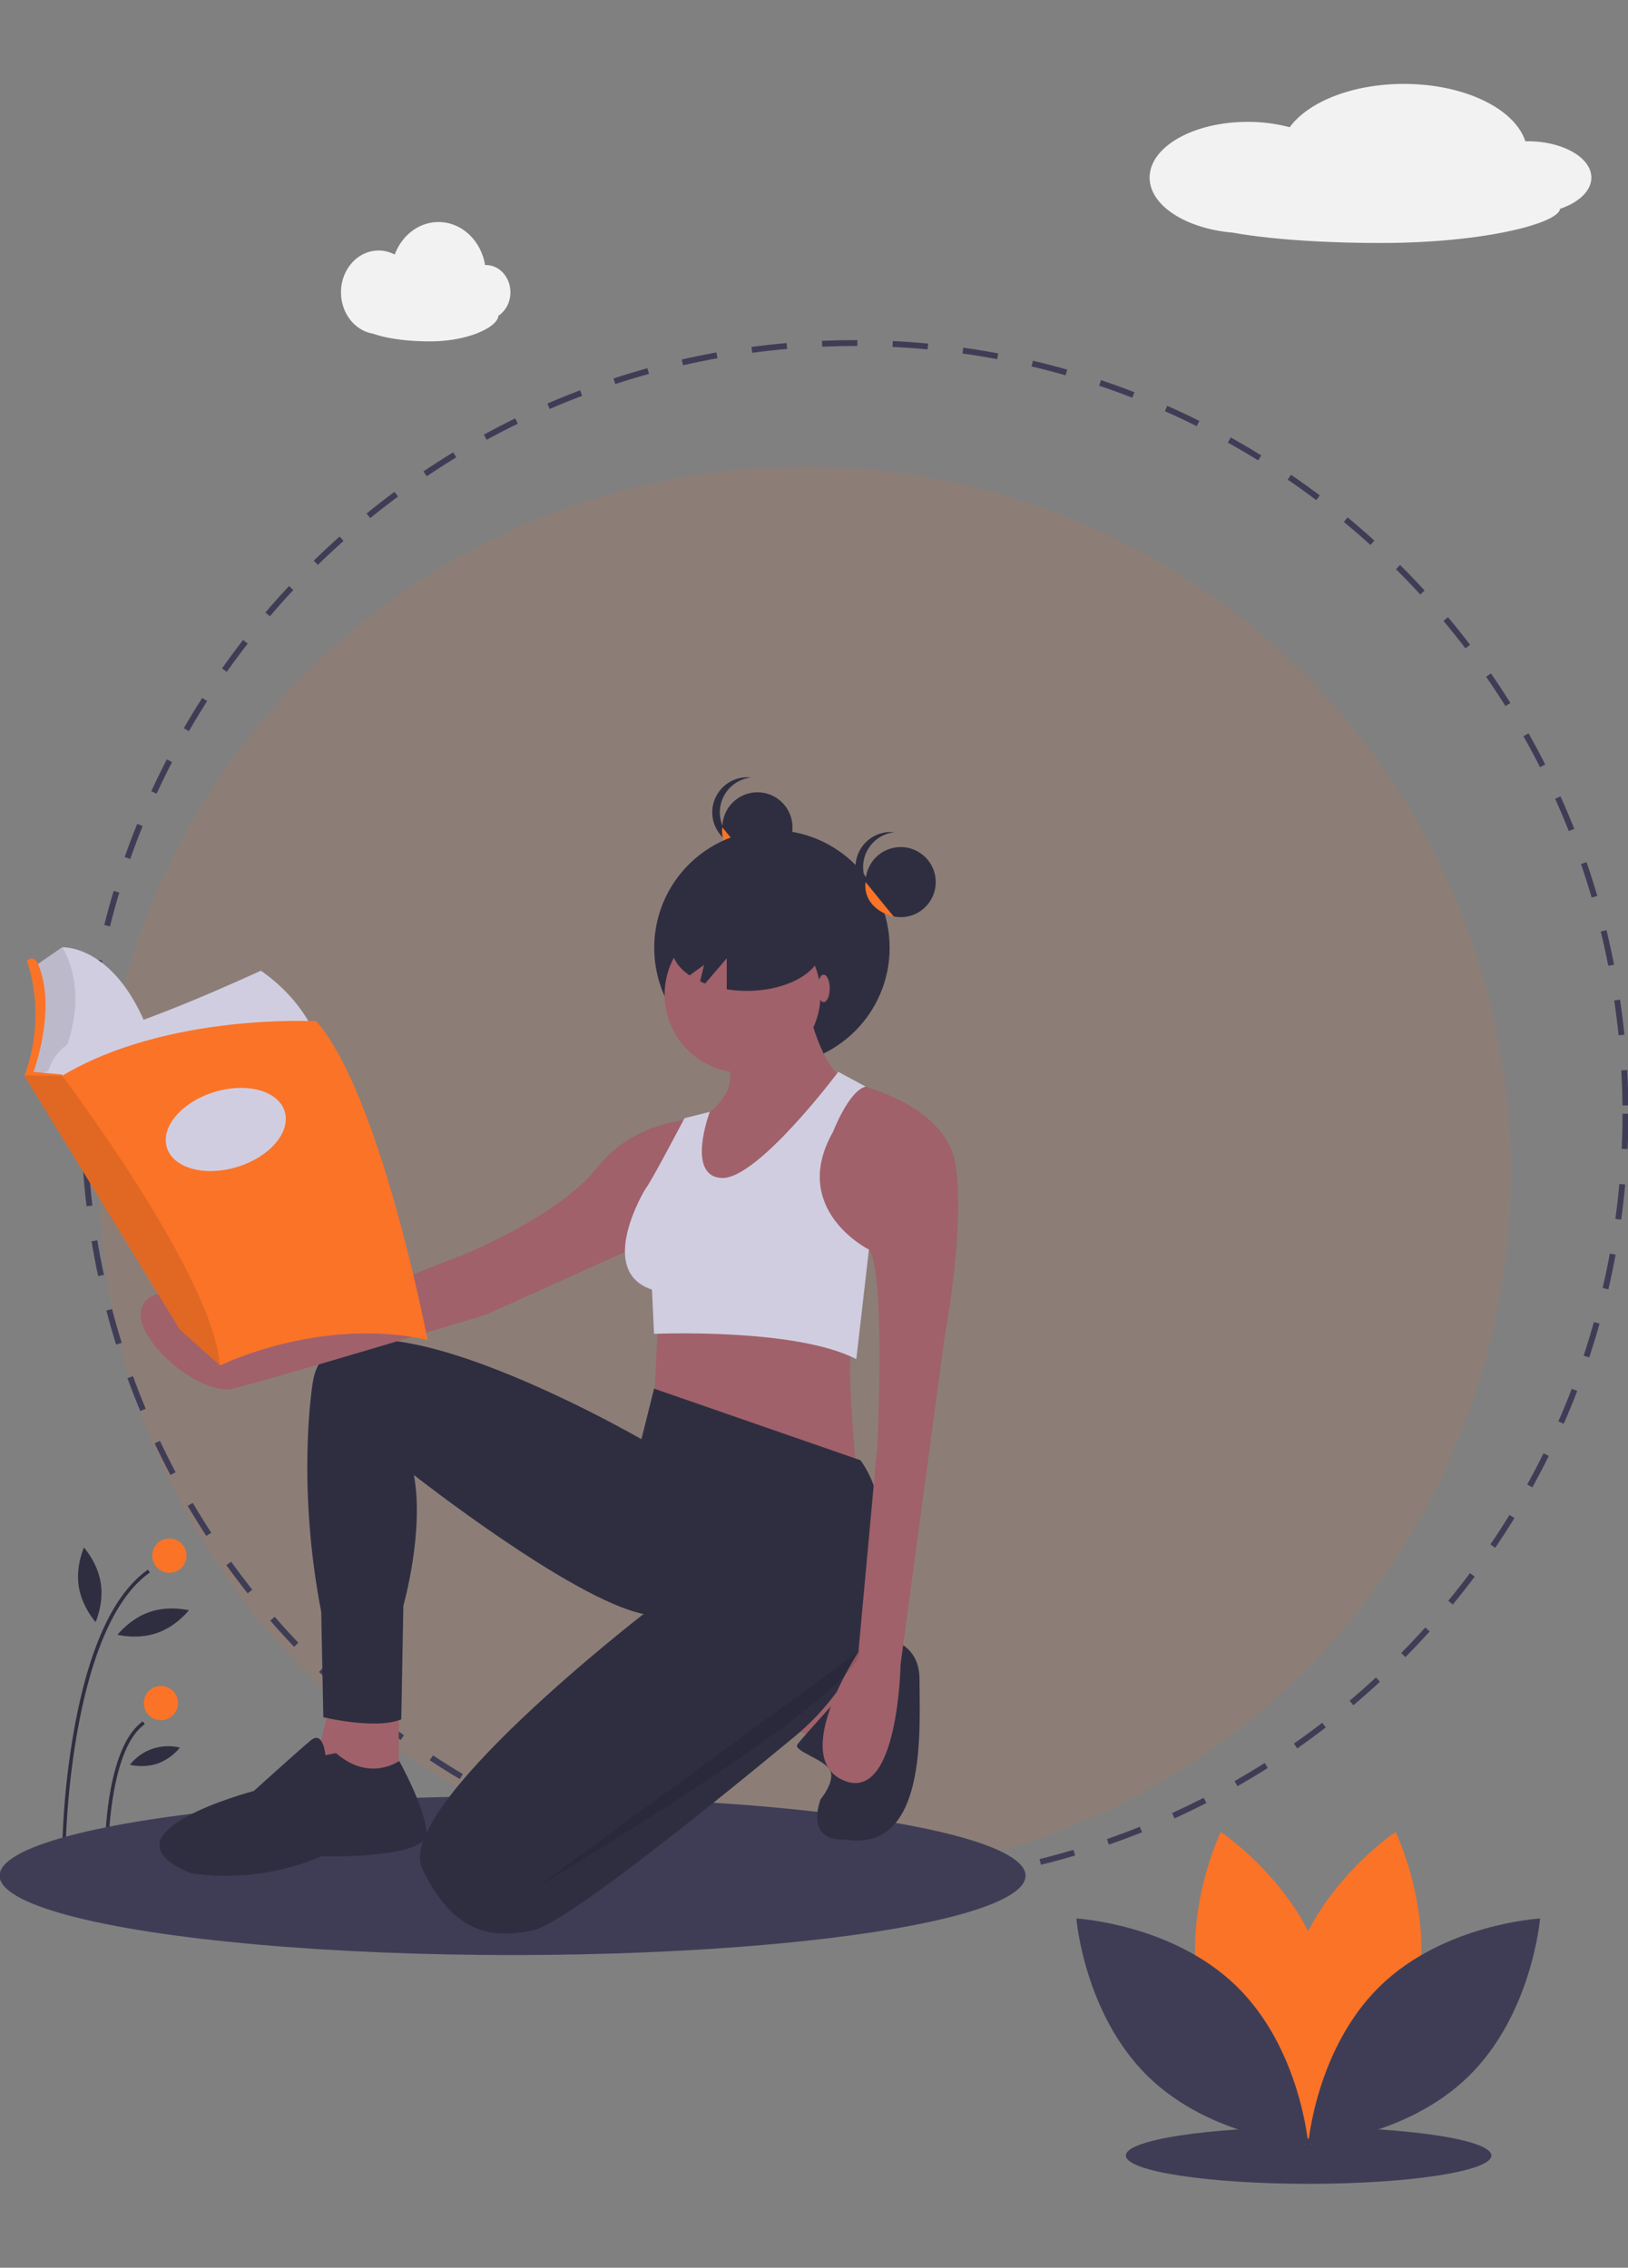 <?xml version="1.0" encoding="UTF-8" standalone="no"?>
<svg
   xmlns:dc="http://purl.org/dc/elements/1.1/"
   xmlns:cc="http://creativecommons.org/ns#"
   xmlns:rdf="http://www.w3.org/1999/02/22-rdf-syntax-ns#"
   xmlns:svg="http://www.w3.org/2000/svg"
   xmlns="http://www.w3.org/2000/svg"
   xmlns:sodipodi="http://sodipodi.sourceforge.net/DTD/sodipodi-0.dtd"
   xmlns:inkscape="http://www.inkscape.org/namespaces/inkscape"
   inkscape:export-ydpi="96"
   inkscape:export-xdpi="96"
   inkscape:export-filename="/Users/docislaw/blog.png"
   inkscape:version="1.0beta1 (060977b, 2019-10-14)"
   height="313.43"
   width="224.997"
   sodipodi:docname="blog.svg"
   id="svg1082"
   version="1.1">
  <rect width="100%" height="100%" fill="#808080" stroke="none"/>
  <sodipodi:namedview
     inkscape:snap-global="false"
     inkscape:current-layer="svg1082"
     inkscape:window-maximized="0"
     inkscape:window-y="23"
     inkscape:window-x="0"
     inkscape:cy="176.14506"
     inkscape:cx="244.88521"
     inkscape:zoom="1"
     showgrid="false"
     id="namedview1084"
     inkscape:window-height="817"
     inkscape:window-width="1440"
     inkscape:pageshadow="2"
     inkscape:pageopacity="0"
     guidetolerance="10"
     gridtolerance="10"
     objecttolerance="10"
     borderopacity="1"
     inkscape:document-rotation="0"
     bordercolor="#666666"
     pagecolor="#ffffff" />
  <defs
     id="defs846">
    <style
       id="style833">.cls-3{fill:#d5d3d0}.cls-4{fill:#505b65}.cls-5{fill:#f7f2ed}.cls-6{fill:url(#linear-gradient)}.cls-7{fill:#a6a9ab}.cls-8{fill:#f4a110}.cls-9{fill:#888b8c}.cls-10{fill:#fff;opacity:.8}</style>
    <clipPath
       id="clip-path">
      <path
         inkscape:connector-curvature="0"
         d="M 0,0 H 227 V 316 H 0 Z"
         fill="currentColor"
         transform="translate(980,1408)"
         data-name="Rectangle 39"
         id="Rectangle_39" />
    </clipPath>
    <linearGradient
       gradientUnits="objectBoundingBox"
       y2="0.501"
       x2="1.105"
       y1="0.501"
       x1="0.106"
       id="linear-gradient">
      <stop
         id="stop837"
         stop-color="#c3bae9"
         offset="0" />
      <stop
         id="stop839"
         stop-color="#b8aee6"
         offset=".024" />
      <stop
         id="stop841"
         stop-color="#ada2e2"
         offset=".184" />
      <stop
         id="stop843"
         stop-color="#7b67d0"
         offset="1" />
    </linearGradient>
    <linearGradient
       gradientTransform="matrix(0.452,0,0,0.452,-109.507,-46.891)"
       id="ef5d85de-35d2-4357-9719-f86a6844cb01"
       x1="507.947"
       y1="790.481"
       x2="507.947"
       y2="154.92"
       gradientUnits="userSpaceOnUse">
      <stop
         offset="0"
         stop-color="gray"
         stop-opacity="0.25"
         id="stop1310" />
      <stop
         offset="0.535"
         stop-color="gray"
         stop-opacity="0.12"
         id="stop1312" />
      <stop
         offset="1"
         stop-color="gray"
         stop-opacity="0.1"
         id="stop1314" />
    </linearGradient>
    <style
       id="style833-2">.cls-3{fill:#d5d3d0}.cls-4{fill:#505b65}.cls-5{fill:#f7f2ed}.cls-6{fill:url(#linear-gradient)}.cls-7{fill:#a6a9ab}.cls-8{fill:#f4a110}.cls-9{fill:#888b8c}.cls-10{fill:#fff;opacity:.8}</style>
    <clipPath
       id="clip-path-4">
      <path
         inkscape:connector-curvature="0"
         d="M 0,0 H 227 V 316 H 0 Z"
         fill="currentColor"
         transform="translate(980,1408)"
         data-name="Rectangle 39"
         id="Rectangle_39-5" />
    </clipPath>
  </defs>
  <path
     id="path1939"
     fill="#f2f2f2"
     d="m 70.541,40.402 c 0,-2.081 -1.517,-3.768 -3.388,-3.768 -0.037,0 -0.074,0.002 -0.11,0.003 -0.564,-3.385 -3.232,-5.948 -6.439,-5.948 -2.728,0 -5.067,1.856 -6.051,4.494 a 8.58,16.786 0 0 0 -2.23,-0.558 c -2.869,-1.13e-4 -5.195,2.587 -5.195,5.777 0,2.898 1.919,5.298 4.421,5.713 1.818,0.65 4.658,1.069 7.85,1.069 5.419,0 9.384,-2.022 9.483,-3.542 0.993,-0.657 1.659,-1.862 1.659,-3.24 z"
     inkscape:connector-curvature="0"
     style="opacity:1;stroke-width:0.229;stop-opacity:1" />
  <path
     id="path1941"
     fill="#f2f2f2"
     d="m 219.931,24.544 c 0,-2.774 -3.955,-5.022 -8.833,-5.022 -0.097,0 -0.192,0.003 -0.288,0.004 -1.472,-4.511 -8.428,-7.928 -16.79,-7.928 -7.114,0 -13.211,2.473 -15.778,5.989 a 22.373,22.373 0 0 0 -5.814,-0.744 c -7.48,-1.4e-4 -13.544,3.447 -13.544,7.7 0,3.863 5.004,7.061 11.528,7.615 4.741,0.867 12.146,1.425 20.468,1.425 14.129,0 24.467,-2.695 24.727,-4.721 2.589,-0.876 4.325,-2.481 4.325,-4.318 z"
     inkscape:connector-curvature="0"
     style="opacity:1;stroke-width:0.427;stop-opacity:1" />
  <g
     transform="matrix(0.555,0,0,0.555,75.11,-115.881)"
     id="g2439"
     style="opacity:1;stop-opacity:1">
    <path
       style="opacity:1;stroke-width:0.427;stop-opacity:1"
       inkscape:connector-curvature="0"
       d="m -118.921,667.079 -0.854,-0.017 a 198.012,198.012 0 0 1 3.031,-28.298 c 3.692,-20.014 9.831,-33.157 18.247,-39.067 l 0.49,0.699 c -19.66,13.803 -20.904,66.155 -20.914,66.683 z"
       fill="#2f2e41"
       id="path1989" />
    <path
       style="opacity:1;stroke-width:0.427;stop-opacity:1"
       inkscape:connector-curvature="0"
       d="m -108.248,666.875 -0.854,-0.017 c 0.018,-0.946 0.552,-23.23 9.325,-29.389 l 0.49,0.699 c -8.419,5.911 -8.957,28.48 -8.961,28.707 z"
       fill="#2f2e41"
       id="path1991" />
    <circle
       style="opacity:1;stroke-width:0.427;stop-opacity:1"
       cx="-93.149"
       cy="596.205"
       r="4.269"
       fill="#fa7327"
       id="circle1993" />
    <circle
       style="opacity:1;stroke-width:0.427;stop-opacity:1"
       cx="-95.263"
       cy="632.919"
       r="4.269"
       fill="#fa7327"
       id="circle1995" />
    <path
       style="opacity:1;stroke-width:0.427;stop-opacity:1"
       inkscape:connector-curvature="0"
       d="m -110.238,603.033 c 0.802,5.125 -1.289,9.708 -1.289,9.708 0,0 -3.392,-3.725 -4.194,-8.85 -0.802,-5.125 1.289,-9.708 1.289,-9.708 0,0 3.392,3.725 4.194,8.85 z"
       fill="#2f2e41"
       id="path1997" />
    <path
       style="opacity:1;stroke-width:0.427;stop-opacity:1"
       inkscape:connector-curvature="0"
       d="m -96.284,615.479 c -4.906,1.683 -9.784,0.422 -9.784,0.422 0,0 3.077,-3.989 7.983,-5.672 4.906,-1.683 9.784,-0.422 9.784,-0.422 0,0 -3.077,3.989 -7.983,5.672 z"
       fill="#2f2e41"
       id="path1999" />
    <path
       style="opacity:1;stroke-width:0.427;stop-opacity:1"
       inkscape:connector-curvature="0"
       d="m -96.126,647.992 a 13.291,13.291 0 0 1 -6.858,0.296 12.113,12.113 0 0 1 12.454,-4.272 13.291,13.291 0 0 1 -5.596,3.976 z"
       fill="#2f2e41"
       id="path2001" />
  </g>
  <g
     transform="translate(217.09,33.644)"
     id="g2236"
     style="opacity:1;stop-opacity:1">
    <ellipse
       style="opacity:1;stroke-width:0.385;stop-opacity:1"
       cx="-36.234"
       cy="264.279"
       rx="25.262"
       ry="3.909"
       fill="#3f3d56"
       id="ellipse2058" />
    <path
       style="opacity:1;stroke-width:0.385;stop-opacity:1"
       inkscape:connector-curvature="0"
       d="m -21.621,243.418 c -3.225,11.92 -14.27,19.303 -14.27,19.303 0,0 -5.817,-11.944 -2.592,-23.864 3.225,-11.92 14.27,-19.303 14.27,-19.303 0,0 5.817,11.944 2.592,23.864 z"
       fill="#fa7327"
       id="path2064" />
    <path
       style="opacity:1;stroke-width:0.385;stop-opacity:1"
       inkscape:connector-curvature="0"
       d="m -50.957,243.418 c 3.225,11.92 14.27,19.303 14.27,19.303 0,0 5.817,-11.944 2.592,-23.864 -3.225,-11.92 -14.27,-19.303 -14.27,-19.303 0,0 -5.817,11.944 -2.592,23.864 z"
       fill="#fa7327"
       id="path2066" />
    <path
       style="opacity:1;stroke-width:0.385;stop-opacity:1"
       inkscape:connector-curvature="0"
       d="m -46.218,240.857 c 8.849,8.614 9.929,21.855 9.929,21.855 0,0 -13.266,-0.724 -22.114,-9.338 -8.849,-8.614 -9.929,-21.855 -9.929,-21.855 0,0 13.266,0.724 22.114,9.338 z"
       fill="#3f3d56"
       id="path2068" />
    <path
       style="opacity:1;stroke-width:0.385;stop-opacity:1"
       inkscape:connector-curvature="0"
       d="m -26.36,240.857 c -8.849,8.614 -9.929,21.855 -9.929,21.855 0,0 13.266,-0.724 22.114,-9.338 8.849,-8.614 9.929,-21.855 9.929,-21.855 0,0 -13.266,0.724 -22.114,9.338 z"
       fill="#3f3d56"
       id="path2070" />
  </g>
  <circle
     id="circle2060"
     fill="#f2f2f2"
     r="97.573"
     cy="162.063"
     cx="111.217"
     style="opacity:1;fill:#ff7029;fill-opacity:0.098;stroke-width:0.291;stop-opacity:1" />
  <path
     id="path2062"
     fill="#3f3d56"
     d="m 118.128,260.855 c -1.128,0 -2.267,-0.018 -3.386,-0.053 l 0.025,-0.812 c 1.606,0.05 3.245,0.064 4.858,0.042 l 0.011,0.813 q -0.753,0.01 -1.509,0.01 z m 6.401,-0.189 -0.048,-0.812 c 1.608,-0.095 3.237,-0.228 4.842,-0.396 l 0.085,0.808 c -1.617,0.17 -3.258,0.304 -4.879,0.399 z m -14.675,-0.127 c -1.622,-0.124 -3.261,-0.287 -4.872,-0.485 l 0.099,-0.807 c 1.598,0.196 3.225,0.358 4.834,0.481 z m 24.409,-0.894 -0.122,-0.804 c 1.598,-0.243 3.208,-0.524 4.785,-0.837 l 0.158,0.797 c -1.589,0.316 -3.211,0.6 -4.821,0.844 z m -34.124,-0.297 c -1.602,-0.272 -3.219,-0.584 -4.807,-0.928 l 0.173,-0.795 c 1.575,0.342 3.18,0.652 4.77,0.921 z m 43.724,-1.611 -0.195,-0.789 c 1.569,-0.388 3.146,-0.817 4.688,-1.274 l 0.231,0.78 c -1.554,0.461 -3.144,0.893 -4.724,1.284 z M 90.574,257.272 c -1.572,-0.418 -3.153,-0.878 -4.701,-1.367 l 0.245,-0.775 c 1.536,0.486 3.105,0.942 4.665,1.356 z m 62.674,-2.318 -0.267,-0.768 c 1.522,-0.529 3.053,-1.101 4.551,-1.701 l 0.302,0.755 c -1.509,0.604 -3.052,1.18 -4.586,1.714 z m -72.019,-0.637 c -1.526,-0.561 -3.062,-1.166 -4.565,-1.799 l 0.316,-0.75 c 1.491,0.628 3.015,1.229 4.53,1.786 z m 81.097,-2.996 -0.337,-0.74 c 1.462,-0.664 2.931,-1.373 4.367,-2.107 l 0.37,0.724 c -1.447,0.74 -2.928,1.454 -4.401,2.123 z m -90.137,-0.811 c -1.467,-0.699 -2.94,-1.443 -4.377,-2.211 l 0.383,-0.717 c 1.426,0.762 2.887,1.5 4.343,2.194 z m 98.837,-3.636 -0.403,-0.706 c 1.402,-0.8 2.801,-1.641 4.159,-2.5 l 0.434,0.687 c -1.368,0.866 -2.778,1.713 -4.191,2.519 z M 63.542,245.891 C 62.147,245.061 60.749,244.186 59.389,243.289 l 0.447,-0.679 c 1.35,0.889 2.737,1.758 4.122,2.582 z m 115.745,-4.244 -0.465,-0.666 c 1.32,-0.922 2.637,-1.888 3.915,-2.87 l 0.495,0.645 c -1.288,0.99 -2.615,1.963 -3.946,2.892 z M 55.36,240.502 c -1.312,-0.953 -2.623,-1.952 -3.897,-2.969 l 0.507,-0.635 c 1.264,1.009 2.565,2 3.867,2.946 z m 131.684,-4.816 -0.524,-0.622 c 1.23,-1.038 2.455,-2.12 3.64,-3.216 l 0.552,0.597 c -1.194,1.104 -2.428,2.194 -3.668,3.241 z m -139.337,-1.295 c -1.222,-1.07 -2.437,-2.184 -3.609,-3.309 l 0.563,-0.587 c 1.164,1.117 2.369,2.222 3.582,3.285 z m 146.522,-5.351 -0.579,-0.571 c 1.134,-1.149 2.256,-2.339 3.334,-3.535 l 0.604,0.544 c -1.086,1.206 -2.217,2.404 -3.36,3.562 z m -153.585,-1.428 c -1.121,-1.179 -2.229,-2.398 -3.292,-3.622 l 0.614,-0.533 c 1.055,1.215 2.154,2.425 3.267,3.595 z m 160.139,-5.846 -0.628,-0.516 c 1.025,-1.247 2.034,-2.534 3,-3.825 l 0.651,0.487 c -0.973,1.301 -1.99,2.599 -3.023,3.855 z M 34.229,220.223 c -1.007,-1.272 -1.999,-2.586 -2.947,-3.905 l 0.66,-0.475 c 0.942,1.308 1.926,2.612 2.925,3.875 z m 172.419,-6.3 -0.673,-0.457 c 0.907,-1.335 1.795,-2.709 2.639,-4.085 l 0.693,0.426 c -0.852,1.386 -1.747,2.771 -2.66,4.116 z M 28.516,212.284 c -0.886,-1.358 -1.753,-2.756 -2.577,-4.155 l 0.7,-0.413 c 0.818,1.388 1.679,2.776 2.558,4.123 z m 183.261,-6.713 -0.711,-0.393 c 0.781,-1.413 1.539,-2.863 2.255,-4.312 l 0.729,0.36 c -0.721,1.459 -1.486,2.921 -2.272,4.345 z M 23.555,203.862 c -0.758,-1.433 -1.494,-2.904 -2.185,-4.37 l 0.735,-0.347 c 0.687,1.455 1.416,2.915 2.169,4.337 z m 192.565,-7.081 -0.745,-0.326 c 0.648,-1.48 1.27,-2.995 1.849,-4.504 l 0.759,0.291 c -0.584,1.521 -1.211,3.048 -1.864,4.539 z M 19.387,195.027 c -0.623,-1.496 -1.22,-3.027 -1.774,-4.55 l 0.764,-0.278 c 0.549,1.511 1.142,3.03 1.76,4.515 z m 200.248,-7.406 -0.772,-0.256 c 0.507,-1.529 0.986,-3.092 1.423,-4.645 l 0.783,0.22 c -0.44,1.565 -0.923,3.14 -1.434,4.681 z M 16.047,185.84 c -0.484,-1.55 -0.938,-3.133 -1.351,-4.706 l 0.787,-0.206 c 0.41,1.561 0.861,3.132 1.341,4.67 z m 206.239,-7.641 -0.792,-0.184 c 0.364,-1.567 0.697,-3.167 0.989,-4.756 l 0.8,0.147 c -0.295,1.601 -0.63,3.214 -0.997,4.793 z M 13.563,176.371 c -0.339,-1.588 -0.646,-3.206 -0.912,-4.81 l 0.802,-0.133 c 0.264,1.592 0.569,3.197 0.905,4.773 z m 210.494,-7.799 -0.806,-0.11 c 0.219,-1.592 0.403,-3.216 0.549,-4.827 l 0.81,0.073 c -0.147,1.623 -0.333,3.259 -0.553,4.864 z M 11.961,166.716 c -0.192,-1.61 -0.349,-3.249 -0.468,-4.872 l 0.811,-0.06 c 0.118,1.612 0.274,3.238 0.465,4.836 z m 212.981,-7.891 -0.812,-0.037 c 0.072,-1.611 0.109,-3.245 0.109,-4.857 h 0.813 c 0,1.624 -0.037,3.27 -0.11,4.893 z M 11.247,156.954 c -0.028,-0.997 -0.042,-2.014 -0.042,-3.023 q 0,-0.939 0.016,-1.874 l 0.813,0.014 q -0.016,0.928 -0.016,1.859 c 2.01e-4,1.001 0.014,2.011 0.042,3 z M 224.232,152.797 c -0.017,-1.612 -0.071,-3.246 -0.16,-4.857 l 0.812,-0.045 c 0.09,1.623 0.145,3.269 0.162,4.893 z M 12.227,147.218 11.415,147.167 c 0.101,-1.625 0.242,-3.266 0.416,-4.877 l 0.808,0.087 c -0.173,1.6 -0.312,3.228 -0.413,4.841 z m 211.466,-4.12 c -0.162,-1.603 -0.364,-3.225 -0.6,-4.821 l 0.804,-0.119 c 0.237,1.608 0.441,3.242 0.605,4.857 z m -210.42,-5.537 -0.804,-0.124 c 0.249,-1.609 0.539,-3.23 0.86,-4.819 l 0.797,0.161 c -0.319,1.577 -0.606,3.186 -0.854,4.782 z m 208.999,-4.072 c -0.31,-1.586 -0.66,-3.183 -1.04,-4.745 l 0.79,-0.192 c 0.383,1.575 0.736,3.184 1.048,4.782 z m -207.073,-5.448 -0.789,-0.198 c 0.395,-1.575 0.832,-3.163 1.3,-4.72 l 0.779,0.234 c -0.464,1.545 -0.898,3.121 -1.29,4.684 z M 219.973,124.051 c -0.453,-1.548 -0.949,-3.106 -1.473,-4.629 l 0.769,-0.264 c 0.528,1.535 1.027,3.105 1.484,4.665 z M 17.998,118.725 17.23,118.456 c 0.54,-1.537 1.124,-3.082 1.734,-4.59 l 0.754,0.305 c -0.606,1.497 -1.185,3.03 -1.721,4.555 z m 198.818,-3.86 c -0.593,-1.496 -1.228,-2.998 -1.888,-4.464 l 0.742,-0.334 c 0.665,1.477 1.305,2.99 1.903,4.498 z m -195.169,-5.164 -0.739,-0.339 c 0.679,-1.479 1.402,-2.962 2.148,-4.408 l 0.723,0.373 c -0.741,1.435 -1.458,2.907 -2.132,4.375 z m 191.189,-3.673 c -0.728,-1.435 -1.499,-2.874 -2.292,-4.275 l 0.707,-0.401 c 0.799,1.412 1.576,2.861 2.309,4.308 z m -186.727,-4.972 -0.705,-0.406 c 0.811,-1.408 1.667,-2.818 2.543,-4.19 l 0.685,0.438 c -0.869,1.361 -1.718,2.761 -2.523,4.158 z M 208.059,97.586 c -0.859,-1.368 -1.759,-2.73 -2.674,-4.05 l 0.668,-0.463 c 0.922,1.33 1.829,2.703 2.695,4.081 z M 31.343,92.86 30.679,92.391 c 0.937,-1.329 1.917,-2.655 2.914,-3.938 l 0.642,0.498 c -0.988,1.274 -1.961,2.589 -2.891,3.909 z M 202.528,89.611 c -0.98,-1.283 -2,-2.559 -3.034,-3.792 l 0.623,-0.522 c 1.041,1.242 2.069,2.528 3.057,3.821 z M 37.301,85.18 36.682,84.652 c 1.052,-1.236 2.148,-2.465 3.259,-3.655 l 0.594,0.555 c -1.102,1.181 -2.19,2.402 -3.234,3.628 z M 196.291,82.168 c -1.092,-1.189 -2.225,-2.367 -3.367,-3.502 l 0.573,-0.577 c 1.151,1.144 2.292,2.331 3.393,3.529 z M 43.929,78.076 43.361,77.495 c 1.163,-1.137 2.366,-2.262 3.576,-3.342 l 0.542,0.607 c -1.201,1.072 -2.395,2.188 -3.549,3.317 z M 189.401,75.32 c -1.197,-1.086 -2.433,-2.156 -3.673,-3.183 l 0.519,-0.627 c 1.249,1.034 2.495,2.113 3.701,3.207 z M 51.174,71.607 50.66,70.977 c 1.258,-1.024 2.557,-2.034 3.863,-3.002 l 0.484,0.653 c -1.296,0.961 -2.586,1.963 -3.834,2.979 z M 181.914,69.125 c -1.292,-0.973 -2.62,-1.927 -3.95,-2.836 l 0.459,-0.671 c 1.34,0.916 2.678,1.878 3.98,2.858 z M 58.972,65.827 58.518,65.153 c 1.346,-0.906 2.732,-1.792 4.119,-2.636 l 0.422,0.695 c -1.376,0.837 -2.751,1.718 -4.087,2.616 z M 173.888,63.636 c -1.374,-0.85 -2.785,-1.679 -4.194,-2.464 l 0.395,-0.71 c 1.42,0.791 2.842,1.626 4.226,2.483 z M 67.261,60.785 66.87,60.072 c 1.424,-0.779 2.884,-1.535 4.339,-2.247 l 0.357,0.731 c -1.444,0.707 -2.893,1.457 -4.307,2.23 z m 98.13,-1.884 c -1.447,-0.721 -2.929,-1.417 -4.405,-2.07 l 0.329,-0.744 c 1.488,0.657 2.981,1.359 4.439,2.086 z M 75.97,56.526 75.647,55.78 c 1.488,-0.645 3.01,-1.264 4.524,-1.839 l 0.289,0.76 c -1.502,0.571 -3.013,1.184 -4.49,1.824 z m 80.519,-1.559 c -1.506,-0.584 -3.046,-1.141 -4.58,-1.655 l 0.259,-0.771 c 1.545,0.519 3.098,1.08 4.615,1.668 z m -71.449,-1.885 -0.253,-0.773 c 1.545,-0.507 3.122,-0.984 4.686,-1.417 l 0.217,0.783 c -1.552,0.431 -3.116,0.904 -4.65,1.407 z m 62.228,-1.209 c -1.551,-0.442 -3.133,-0.854 -4.701,-1.224 l 0.187,-0.791 c 1.581,0.373 3.175,0.787 4.738,1.233 z M 94.399,50.484 94.218,49.691 c 1.584,-0.362 3.198,-0.692 4.796,-0.98 l 0.145,0.8 c -1.586,0.286 -3.188,0.613 -4.76,0.973 z m 43.415,-0.84 c -1.583,-0.297 -3.196,-0.562 -4.794,-0.786 l 0.113,-0.805 c 1.61,0.226 3.235,0.493 4.831,0.792 z m -33.856,-0.885 -0.108,-0.806 c 1.61,-0.215 3.246,-0.395 4.865,-0.536 l 0.071,0.81 c -1.606,0.14 -3.231,0.319 -4.828,0.532 z m 24.237,-0.467 c -1.602,-0.151 -3.232,-0.267 -4.846,-0.345 l 0.04,-0.812 c 1.626,0.079 3.268,0.196 4.882,0.348 z m -14.56,-0.378 -0.034,-0.812 c 1.494,-0.062 3.017,-0.094 4.527,-0.094 l 0.368,5.82e-4 -0.002,0.813 -0.366,-5.82e-4 c -1.498,4.08e-4 -3.01,0.032 -4.493,0.094 z"
     inkscape:connector-curvature="0"
     style="opacity:1;stroke-width:0.291;stop-opacity:1" />
  <ellipse
     id="ellipse2082"
     fill="#3f3d56"
     ry="10.97"
     rx="70.895"
     cy="259.245"
     cx="70.84"
     style="opacity:1;stroke-width:0.291;stop-opacity:1" />
  <circle
     id="circle2084"
     fill="#2f2e41"
     r="4.846"
     cy="114.35"
     cx="104.68"
     style="opacity:1;stroke-width:0.291;stop-opacity:1" />
  <path
     id="path2086"
     fill="#2f2e41"
     d="m 99.488,112.273 a 4.845,4.845 0 0 1 4.326,-4.817 4.846,4.846 0 1 0 0,9.634 4.845,4.845 0 0 1 -4.326,-4.817 z"
     inkscape:connector-curvature="0"
     style="opacity:1;stroke-width:0.291;stop-opacity:1" />
  <path
     id="path2088"
     fill="#fa7327"
     d="m 99.835,114.35 c 0,0 -0.753,3.461 3.95,4.846"
     inkscape:connector-curvature="0"
     style="opacity:1;stroke-width:0.291;stop-opacity:1" />
  <circle
     id="circle2090"
     fill="#2f2e41"
     r="16.267"
     cy="130.995"
     cx="106.684"
     style="opacity:1;stroke-width:0.291;stop-opacity:1" />
  <path
     id="path2092"
     fill="#a0616a"
     d="m 90.978,181.736 -0.582,12.228 27.95,9.317 c 0,0 -1.456,-15.431 -0.582,-16.887 z"
     inkscape:connector-curvature="0"
     style="opacity:1;stroke-width:0.291;stop-opacity:1" />
  <polygon
     transform="matrix(0.291,0,0,0.291,-48.657,47.008)"
     id="polygon2094"
     fill="#a0616a"
     points="323.601,649.747 314.601,684.747 356.601,684.747 356.601,649.747 "
     style="opacity:1;stop-opacity:1" />
  <polygon
     transform="matrix(0.291,0,0,0.291,-48.657,47.008)"
     id="polygon2096"
     fill="#a0616a"
     points="541.601,659.052 560.601,665.747 570.601,640.639 553.601,627.247 "
     style="opacity:1;stop-opacity:1" />
  <path
     id="path2098"
     fill="#2f2e41"
     d="m 118.831,226.201 c 0,0 8.249,-1.084 8.249,5.904 0,6.988 1.165,24.165 -10.481,22.127 0,0 -5.241,0.582 -3.203,-5.532 0,0 2.075,-2.487 1.328,-4.01 -0.746,-1.522 -5.113,-2.687 -4.531,-3.56 0.582,-0.873 6.988,-7.861 6.988,-7.861 z"
     inkscape:connector-curvature="0"
     style="opacity:1;stroke-width:0.291;stop-opacity:1" />
  <path
     id="path2100"
     fill="#2f2e41"
     d="m 118.928,201.825 -28.533,-9.899 -1.747,6.988 c 0,0 -42.799,-24.748 -45.419,-7.861 0,0 -2.329,13.684 1.165,31.735 l 0.291,14.557 c 0,0 7.279,1.747 10.773,0.291 l 0.291,-15.722 c 0,0 2.911,-10.19 1.456,-18.051 0,0 21.836,17.178 31.735,19.216 0,0 -34.647,26.786 -30.571,35.229 4.076,8.443 9.026,9.899 15.431,8.443 4.414,-1.003 24.176,-16.939 36.036,-26.75 8.202,-6.785 12.86,-17.03 12.276,-27.659 -0.212,-3.862 -1.103,-7.606 -3.183,-10.517 z"
     inkscape:connector-curvature="0"
     style="opacity:1;stroke-width:0.291;stop-opacity:1" />
  <path
     id="path2102"
     fill="#2f2e41"
     d="m 44.976,242.586 c 0,0 -0.291,-3.494 -2.038,-2.038 -1.747,1.456 -7.861,6.988 -7.861,6.988 0,0 -22.127,5.823 -8.734,11.355 0,0 8.734,1.747 18.051,-2.329 0,0 14.881,0.426 14.574,-3.281 -0.307,-3.707 -3.801,-9.898 -3.801,-9.898 0,0 -4.076,2.988 -8.734,-1.088 z"
     inkscape:connector-curvature="0"
     style="opacity:1;stroke-width:0.291;stop-opacity:1" />
  <circle
     id="circle2104"
     fill="#a0616a"
     r="10.773"
     cy="137.482"
     cx="102.624"
     style="opacity:1;stroke-width:0.291;stop-opacity:1" />
  <path
     id="path2106"
     fill="#a0616a"
     d="m 111.358,138.064 c 0,0 1.747,8.734 4.95,10.773 l -17.76,20.963 -6.696,-6.405 4.95,-8.734 c 0,0 5.532,-3.203 3.785,-7.57 z"
     inkscape:connector-curvature="0"
     style="opacity:1;stroke-width:0.291;stop-opacity:1" />
  <path
     id="path2108"
     fill="#a0616a"
     d="m 117.763,149.71 c 0,0 12.811,2.62 14.266,11.064 1.456,8.443 -1.456,23.874 -1.456,23.874 l -6.114,45.419 c 0,0 -0.291,19.216 -7.861,16.013 -7.57,-3.203 2.038,-17.76 2.038,-17.76 l 2.62,-28.533 c 0,0 1.165,-24.165 -1.165,-27.077 l -9.317,-2.911 c 0,0 2.038,-19.216 6.988,-20.089 z"
     inkscape:connector-curvature="0"
     style="opacity:1;stroke-width:0.291;stop-opacity:1" />
  <path
     id="path2110"
     fill="#a0616a"
     d="m 96.801,154.659 c 0,0 -8.734,-0.291 -14.266,6.696 -5.532,6.988 -18.925,12.228 -18.925,12.228 l -33.482,13.102 c 0,0 -6.114,-10.773 -9.899,-6.988 -3.785,3.785 6.988,13.393 11.937,12.228 4.95,-1.165 34.938,-10.19 34.938,-10.19 l 23.874,-10.773 z"
     inkscape:connector-curvature="0"
     style="opacity:1;stroke-width:0.291;stop-opacity:1" />
  <path
     id="path2112"
     fill="#d0cde1"
     d="m 115.856,148.143 c 0,0 -11.195,14.96 -16.144,14.669 -4.95,-0.291 -1.616,-9.137 -1.616,-9.137 l -3.494,0.873 c 0,0 -4.789,9.137 -5.372,9.719 0,0 -6.988,11.355 0.873,13.975 l 0.291,6.114 c 0,0 19.507,-0.873 27.95,3.494 l 1.747,-15.14 c 0,0 -11.064,-5.532 -4.95,-16.304 0,0 2.169,-5.643 4.498,-6.226 z"
     inkscape:connector-curvature="0"
     style="opacity:1;stroke-width:0.291;stop-opacity:1" />
  <path
     id="path2114"
     opacity="0.1"
     d="m 118.782,228.174 -44.546,32.609 c 0,0 44.837,-26.495 44.546,-32.609 z"
     inkscape:connector-curvature="0"
     style="stroke-width:0.291;stop-opacity:1" />
  <path
     id="path2116"
     fill="#2f2e41"
     d="m 103.209,124.837 c -5.734,0 -10.383,2.712 -10.383,6.057 0,1.497 0.934,2.865 2.477,3.921 l 1.999,-1.448 -0.544,2.269 c 0.226,0.105 0.456,0.206 0.696,0.299 l 2.986,-3.484 v 4.28 a 17.431,17.431 0 0 0 2.769,0.22 c 5.734,0 10.383,-2.712 10.383,-6.057 0,-3.345 -4.649,-6.057 -10.383,-6.057 z"
     inkscape:connector-curvature="0"
     style="opacity:1;stroke-width:0.291;stop-opacity:1" />
  <circle
     id="circle2118"
     fill="#2f2e41"
     r="4.846"
     cy="121.919"
     cx="124.478"
     style="opacity:1;stroke-width:0.291;stop-opacity:1" />
  <path
     id="path2120"
     fill="#2f2e41"
     d="m 119.287,119.843 a 4.845,4.845 0 0 1 4.326,-4.817 4.846,4.846 0 1 0 0,9.634 4.845,4.845 0 0 1 -4.326,-4.817 z"
     inkscape:connector-curvature="0"
     style="opacity:1;stroke-width:0.291;stop-opacity:1" />
  <path
     id="path2122"
     fill="#fa7327"
     d="m 119.633,121.919 c 0,0 -0.753,3.461 3.95,4.846"
     inkscape:connector-curvature="0"
     style="opacity:1;stroke-width:0.291;stop-opacity:1" />
  <ellipse
     id="ellipse2124"
     fill="#a0616a"
     ry="1.892"
     rx="0.841"
     cy="136.608"
     cx="113.833"
     style="opacity:1;stroke-width:0.291;stop-opacity:1" />
  <path
     id="path2126"
     fill="#d0cde1"
     d="m 21.003,143.929 -12.767,3.093 -0.042,0.01 -1.388,1.256 -0.399,0.361 -0.856,-0.155 -1.516,-0.274 1.056,-3.565 0.198,-6.8 -0.726,-4.159 4.027,-2.773 c 0,0 7.857,-0.462 12.412,13.006 z"
     inkscape:connector-curvature="0"
     style="opacity:1;stroke-width:0.291;stop-opacity:1" />
  <path
     id="path2128"
     opacity="0.1"
     d="m 8.236,147.022 c -0.173,0.369 0.189,0.125 -0.009,0.505 l -1.849,0.594 -0.828,0.373 -1.516,-0.274 1.056,-3.565 0.198,-6.8 -0.726,-4.159 4.027,-2.773 c 0,0 4.322,6.122 -0.355,16.099 z"
     inkscape:connector-curvature="0"
     style="stroke-width:0.291;stop-opacity:1" />
  <path
     id="path2130"
     fill="#d0cde1"
     d="m 36.055,134.158 c 0,0 -16.769,7.791 -23.57,8.979 -6.8,1.188 -6.206,7.989 -6.206,7.989 l 38.094,-5.942 c 0,0 -1.32,-6.14 -8.319,-11.026 z"
     inkscape:connector-curvature="0"
     style="opacity:1;stroke-width:0.291;stop-opacity:1" />
  <path
     id="path2132"
     fill="#fa7327"
     d="m 3.705,132.838 c 0,0 2.905,7.064 -0.33,15.845 l 3.763,1.717 1.452,-1.717 0.033,-0.165 -3.994,-0.363 c 0,0 3.301,-8.847 0.594,-14.987 0,0 -0.594,-1.32 -1.518,-0.33 z"
     inkscape:connector-curvature="0"
     style="opacity:1;stroke-width:0.291;stop-opacity:1" />
  <path
     id="path2134"
     fill="#fa7327"
     d="m 59.097,185.193 c -14.855,-3.301 -28.686,3.532 -28.686,3.532 l -0.038,-0.034 -5.508,-4.918 -21.523,-35.123 5.249,0.033 c 14.591,-8.715 35.123,-7.526 35.123,-7.526 8.847,10.035 15.383,44.036 15.383,44.036 z"
     inkscape:connector-curvature="0"
     style="opacity:1;stroke-width:0.291;stop-opacity:1" />
  <path
     id="path2136"
     opacity="0.1"
     d="m 30.373,188.691 -5.508,-4.918 -21.523,-35.123 5.249,0.033 c 0,0 20.92,27.629 21.782,40.008 z"
     inkscape:connector-curvature="0"
     style="stroke-width:0.291;stop-opacity:1" />
  <ellipse
     id="ellipse2138"
     fill="#d0cde1"
     transform="rotate(-17.052)"
     ry="5.414"
     rx="8.517"
     cy="158.397"
     cx="-15.946"
     style="opacity:1;stroke-width:0.291;stop-opacity:1" />
</svg>

